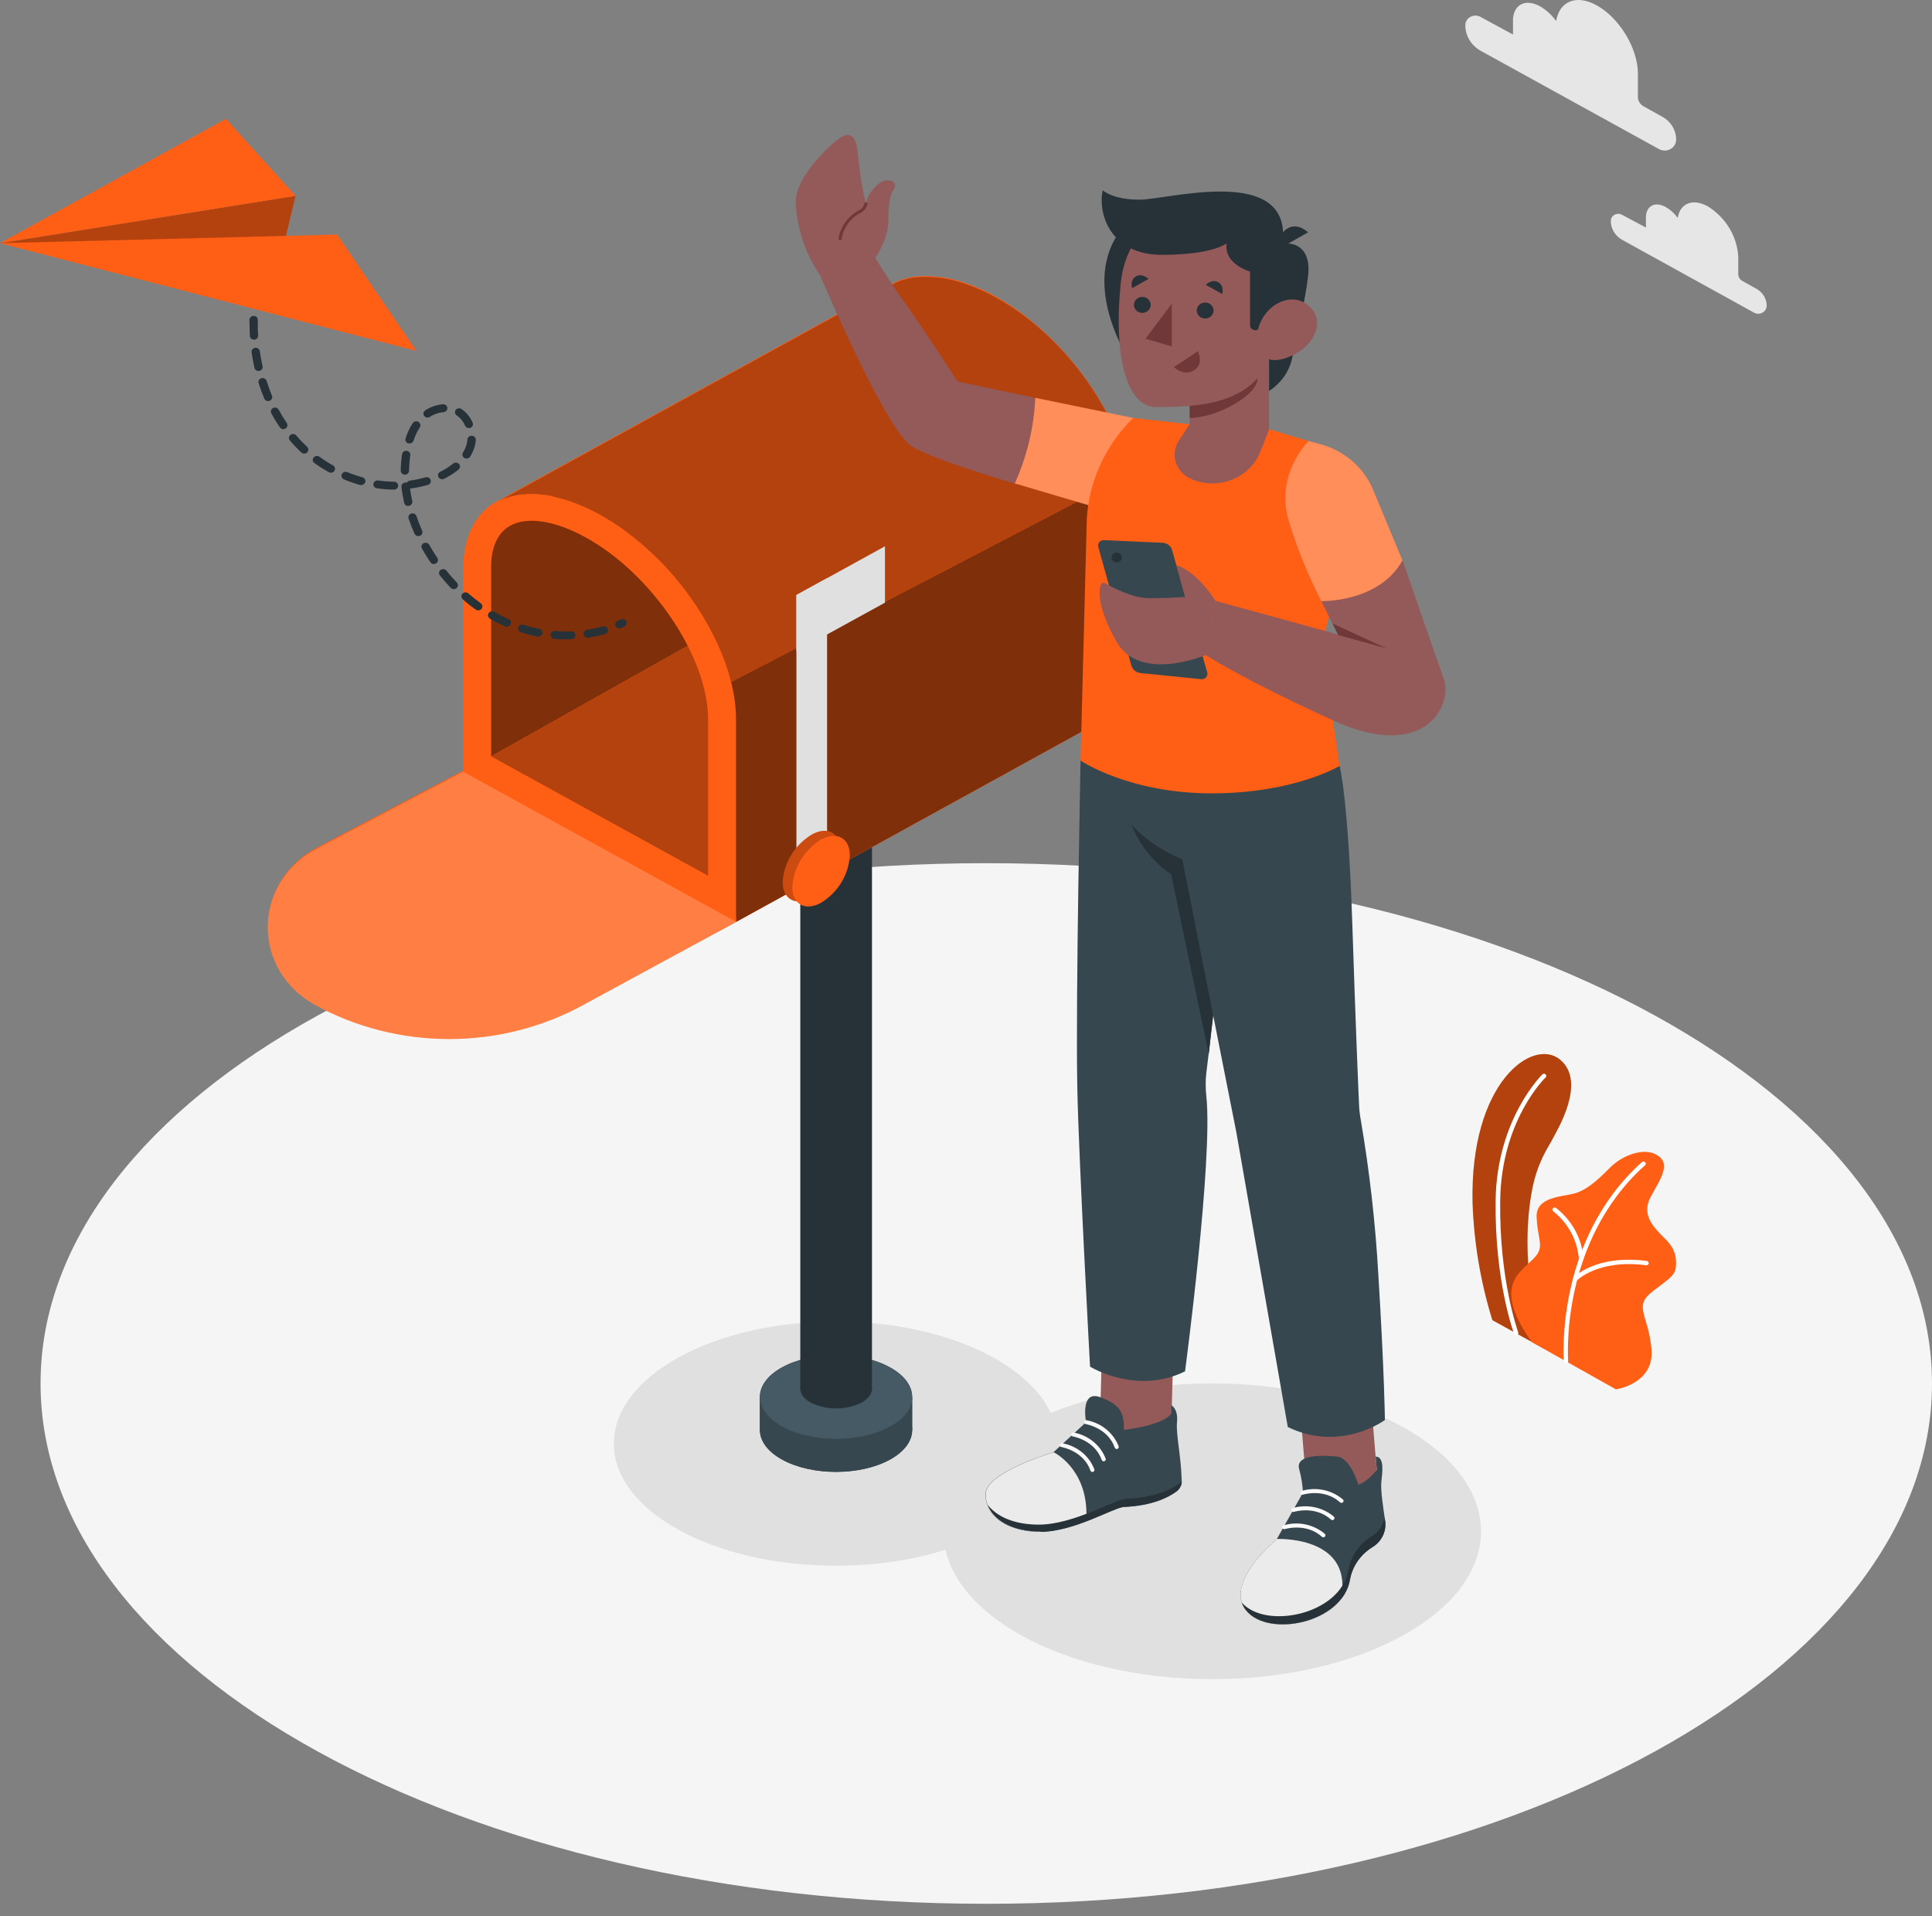 <svg width="120" height="119" viewBox="0 0 120 119" fill="none" xmlns="http://www.w3.org/2000/svg">
<rect x="0" y="0" width="120" height="119" fill="#808080" stroke="none"/>
<path d="M61.259 118.234C93.701 118.234 120 103.767 120 85.921C120 68.075 93.701 53.608 61.259 53.608C28.818 53.608 2.519 68.075 2.519 85.921C2.519 103.767 28.818 118.234 61.259 118.234Z" fill="#F5F5F5"/>
<path d="M51.916 97.239C59.531 97.239 65.705 93.843 65.705 89.654C65.705 85.465 59.531 82.069 51.916 82.069C44.301 82.069 38.128 85.465 38.128 89.654C38.128 93.843 44.301 97.239 51.916 97.239Z" fill="#E0E0E0"/>
<path d="M75.294 104.283C84.514 104.283 91.989 100.171 91.989 95.1C91.989 90.028 84.514 85.916 75.294 85.916C66.073 85.916 58.599 90.028 58.599 95.1C58.599 100.171 66.073 104.283 75.294 104.283Z" fill="#E0E0E0"/>
<path d="M56.65 86.752C56.65 86.085 56.191 85.418 55.267 84.913C53.421 83.897 50.428 83.897 48.582 84.913C47.658 85.42 47.196 86.087 47.196 86.752V88.809C47.196 89.476 47.658 90.143 48.582 90.65C50.428 91.664 53.421 91.664 55.267 90.65C56.191 90.14 56.65 89.476 56.65 88.809V86.752Z" fill="#263238"/>
<path d="M55.277 86.971C57.123 87.987 57.123 89.638 55.277 90.65C53.432 91.661 50.438 91.664 48.593 90.65C46.748 89.636 46.745 87.982 48.593 86.971C50.441 85.959 53.432 85.957 55.277 86.971Z" fill="#37474F"/>
<path d="M56.66 86.752H47.206V88.809H56.66V86.752Z" fill="#37474F"/>
<path d="M55.277 84.921C57.123 85.935 57.123 87.59 55.277 88.598C53.432 89.607 50.438 89.615 48.593 88.598C46.748 87.582 46.745 85.93 48.593 84.921C50.441 83.913 53.432 83.897 55.277 84.921Z" fill="#455A64"/>
<path d="M53.507 85.38C54.377 85.858 54.377 86.634 53.507 87.112C53.019 87.347 52.48 87.47 51.933 87.47C51.386 87.47 50.847 87.347 50.359 87.112C49.491 86.634 49.491 85.858 50.359 85.38C50.847 85.145 51.386 85.022 51.933 85.022C52.48 85.022 53.019 85.145 53.507 85.38Z" fill="#263238"/>
<path d="M54.16 47.411H49.708V86.247H54.16V47.411Z" fill="#263238"/>
<path d="M70.116 29.477V29.447C70.074 29.226 70.024 29.002 69.965 28.777C69.973 28.801 69.98 28.825 69.985 28.849C69.948 28.698 69.906 28.545 69.862 28.393C69.878 28.449 69.892 28.505 69.906 28.561C69.862 28.393 69.811 28.228 69.758 28.06C69.783 28.132 69.808 28.206 69.828 28.279C69.8 28.183 69.769 28.087 69.738 27.99L69.688 27.838V27.817V27.833C69.312 26.745 68.816 25.698 68.209 24.709C68.19 24.674 68.17 24.639 68.148 24.605C66.622 22.131 64.409 19.872 61.94 18.468L61.819 18.399C61.111 18.007 60.36 17.69 59.579 17.454C58.93 17.259 58.255 17.155 57.574 17.148H57.339H57.196C57.078 17.148 56.964 17.169 56.852 17.185H56.748L56.558 17.22C56.476 17.235 56.395 17.254 56.317 17.276L56.098 17.337C56.098 17.337 56.098 17.337 56.084 17.337L55.866 17.412C55.793 17.441 55.72 17.47 55.653 17.502L55.172 17.769L30.919 31.109H30.899C29.586 31.811 28.791 33.244 28.791 35.279V47.849L19.665 52.651C18.76 53.126 18.005 53.821 17.475 54.666C16.946 55.51 16.661 56.473 16.651 57.457C16.64 58.441 16.904 59.409 17.415 60.264C17.927 61.118 18.667 61.828 19.561 62.32C22.102 63.717 24.984 64.452 27.918 64.452C30.852 64.452 33.734 63.717 36.276 62.32L45.729 57.251L70.296 43.727V31.155C70.289 30.591 70.229 30.03 70.116 29.477Z" fill="#FF5E15"/>
<path d="M30.498 46.977V32.934L46.101 24.434L47.507 37.417L30.498 46.977Z" fill="#FF5E15"/>
<path opacity="0.5" d="M30.498 46.977V32.934L46.101 24.434L47.507 37.417L30.498 46.977Z" fill="black"/>
<path d="M30.498 46.976L47.507 37.417V52.697L43.99 54.399L30.498 46.976Z" fill="#FF5E15"/>
<path opacity="0.3" d="M30.498 46.976L47.507 37.417V52.697L43.99 54.399L30.498 46.976Z" fill="black"/>
<path d="M70.118 29.477L68.505 30.322L58.687 35.442L56.912 36.363L44.641 42.766C43.863 41.512 41.841 35.661 40.763 34.602C39.724 33.561 38.539 32.663 37.24 31.934C35.7 31.085 34.258 30.683 33.012 30.683C32.279 30.668 31.554 30.833 30.906 31.16L55.162 17.82L55.644 17.553C55.711 17.521 55.784 17.492 55.856 17.462L56.075 17.388C56.075 17.388 56.075 17.388 56.089 17.388L56.307 17.326C56.386 17.305 56.467 17.286 56.548 17.27L56.738 17.236H56.842C56.954 17.22 57.069 17.206 57.187 17.198H57.329H57.565C58.245 17.206 58.921 17.309 59.569 17.505C60.35 17.741 61.101 18.058 61.81 18.45L61.93 18.519C65.988 20.773 69.353 25.392 70.118 29.477Z" fill="#FF5E15"/>
<g opacity="0.3">
<path d="M70.118 29.477L68.505 30.322L58.687 35.442L56.912 36.363L44.641 42.766C43.863 41.512 41.841 35.661 40.763 34.602C39.724 33.561 38.539 32.663 37.24 31.934C35.7 31.085 34.258 30.683 33.012 30.683C32.279 30.668 31.554 30.833 30.906 31.16L55.162 17.82L55.644 17.553C55.711 17.521 55.783 17.492 55.856 17.462L56.075 17.388C56.075 17.388 56.075 17.388 56.089 17.388L56.307 17.326C56.386 17.305 56.467 17.286 56.548 17.27L56.738 17.236H56.842C56.954 17.22 57.069 17.206 57.187 17.198H57.329H57.565C58.245 17.206 58.921 17.309 59.569 17.505C60.35 17.741 61.101 18.058 61.81 18.45L61.93 18.519C65.988 20.773 69.353 25.392 70.118 29.477Z" fill="black"/>
</g>
<path d="M68.131 24.623C68.154 24.656 68.177 24.692 68.198 24.728C68.186 24.684 68.166 24.648 68.131 24.623Z" fill="#FF5E15"/>
<path d="M69.432 27.158C69.736 27.909 69.965 28.685 70.118 29.477L68.505 30.322L58.688 35.442L56.912 36.363L44.642 42.766L45.728 57.251L70.295 43.727V31.155C70.262 29.784 69.97 28.43 69.432 27.158Z" fill="#FF5E15"/>
<path d="M69.068 26.32C68.964 26.101 68.855 25.88 68.74 25.661C68.855 25.88 68.97 26.101 69.068 26.32Z" fill="#FF5E15"/>
<path d="M68.314 24.89C68.431 25.093 68.549 25.296 68.658 25.501C68.549 25.306 68.434 25.104 68.314 24.89Z" fill="#FF5E15"/>
<g opacity="0.5">
<path d="M68.129 24.624C68.152 24.657 68.175 24.693 68.196 24.729C68.184 24.685 68.164 24.649 68.129 24.624Z" fill="black"/>
<path d="M69.432 27.158C69.736 27.909 69.965 28.685 70.118 29.477L68.505 30.323L58.688 35.443L56.912 36.363L44.642 42.766L45.728 57.251L70.295 43.727V31.155C70.262 29.784 69.97 28.43 69.432 27.158Z" fill="black"/>
<path d="M69.068 26.321C68.964 26.102 68.855 25.88 68.74 25.662C68.855 25.88 68.97 26.102 69.068 26.321Z" fill="black"/>
<path d="M68.314 24.89C68.431 25.093 68.549 25.296 68.658 25.501C68.549 25.307 68.434 25.104 68.314 24.89Z" fill="black"/>
</g>
<path d="M33.012 32.342C33.989 32.342 35.154 32.697 36.372 33.372C40.497 35.64 43.983 40.819 43.983 44.682V54.399L30.492 46.976V35.357C30.492 32.865 31.858 32.342 33.012 32.342ZM33.012 30.693C30.475 30.693 28.77 32.366 28.77 35.357V47.926L45.717 57.264V44.682C45.717 40.221 41.922 34.519 37.243 31.945C35.703 31.099 34.255 30.693 33.012 30.693Z" fill="#FF5E15"/>
<path d="M28.77 47.926L19.644 52.728C18.74 53.203 17.984 53.898 17.455 54.743C16.925 55.587 16.641 56.55 16.63 57.534C16.62 58.518 16.884 59.486 17.395 60.341C17.906 61.195 18.647 61.905 19.54 62.397C22.082 63.794 24.964 64.529 27.898 64.529C30.831 64.529 33.714 63.794 36.255 62.397L45.728 57.251L28.77 47.926Z" fill="#FF5E15"/>
<path opacity="0.2" d="M28.77 47.926L19.644 52.728C18.74 53.203 17.984 53.898 17.455 54.743C16.925 55.587 16.641 56.55 16.63 57.534C16.62 58.518 16.884 59.486 17.395 60.341C17.906 61.195 18.647 61.905 19.54 62.397C22.082 63.794 24.964 64.529 27.898 64.529C30.831 64.529 33.714 63.794 36.255 62.397L45.728 57.251L28.77 47.926Z" fill="white"/>
<path d="M51.371 53.422L49.467 54.468V36.953L51.371 35.904V53.422Z" fill="#E0E0E0"/>
<path d="M54.967 37.428L49.467 40.45V36.953L54.967 33.927V37.428Z" fill="#E0E0E0"/>
<path d="M52.191 52.806C52.158 53.397 51.978 53.971 51.668 54.484C51.358 54.996 50.925 55.431 50.405 55.754C49.416 56.288 48.615 55.858 48.615 54.772C48.651 54.184 48.832 53.611 49.142 53.102C49.453 52.592 49.886 52.159 50.405 51.837C51.39 51.28 52.191 51.72 52.191 52.806Z" fill="#FF5E15"/>
<path opacity="0.2" d="M52.191 52.806C52.158 53.397 51.978 53.971 51.668 54.484C51.358 54.996 50.925 55.431 50.405 55.754C49.416 56.288 48.615 55.858 48.615 54.772C48.651 54.184 48.832 53.611 49.142 53.102C49.453 52.592 49.886 52.159 50.405 51.837C51.39 51.28 52.191 51.72 52.191 52.806Z" fill="black"/>
<path d="M52.785 53.134C52.749 53.723 52.569 54.295 52.259 54.805C51.949 55.315 51.517 55.748 50.998 56.069C50.013 56.603 49.212 56.171 49.212 55.085C49.246 54.494 49.426 53.92 49.736 53.407C50.046 52.895 50.479 52.46 50.998 52.136C51.987 51.608 52.785 52.048 52.785 53.134Z" fill="#FF5E15"/>
<path d="M92.693 81.987L95.852 83.731C95.852 83.731 94.256 78.878 95.141 73.998C95.474 72.157 96.179 71.242 96.426 70.749C96.672 70.255 98.582 67.214 96.902 65.81C95.222 64.407 91.287 67.198 91.464 74.716C91.55 77.179 91.963 79.622 92.693 81.987Z" fill="#FF5E15"/>
<path opacity="0.3" d="M92.693 81.987L95.852 83.731C95.852 83.731 94.256 78.878 95.141 73.998C95.474 72.157 96.179 71.242 96.426 70.749C96.672 70.255 98.582 67.214 96.902 65.81C95.222 64.407 91.287 67.198 91.464 74.716C91.55 77.179 91.963 79.622 92.693 81.987Z" fill="black"/>
<path d="M94.173 82.931C94.144 82.93 94.116 82.921 94.093 82.906C94.07 82.89 94.052 82.868 94.041 82.843C94.041 82.811 92.834 79.641 92.896 74.572C92.957 69.503 95.775 66.749 95.802 66.722C95.829 66.697 95.865 66.683 95.902 66.683C95.939 66.683 95.975 66.697 96.001 66.722C96.028 66.748 96.043 66.782 96.043 66.817C96.043 66.853 96.028 66.887 96.001 66.912C95.973 66.939 93.24 69.58 93.179 74.575C93.117 79.569 94.299 82.715 94.299 82.747C94.311 82.78 94.31 82.817 94.294 82.849C94.278 82.881 94.25 82.906 94.215 82.918C94.202 82.925 94.188 82.929 94.173 82.931Z" fill="white"/>
<path d="M95.143 83.35L100.366 86.285C100.366 86.285 102.757 85.949 102.578 83.804C102.399 81.659 101.424 81.152 102.634 80.21C103.844 79.268 104.157 79.207 104.098 78.281C104.04 77.355 103.39 76.947 103.082 76.589C102.774 76.232 101.92 75.455 102.522 74.34C103.124 73.225 103.939 72.15 102.729 71.64C102.004 71.336 100.789 71.717 99.985 72.531C99.181 73.345 98.512 73.935 97.745 74.132C96.977 74.329 95.39 74.335 95.443 75.589C95.496 76.843 95.838 77.275 95.519 77.83C94.922 78.862 92.354 79.428 95.143 83.35Z" fill="#FF5E15"/>
<path d="M97.272 84.676C97.236 84.676 97.202 84.663 97.176 84.64C97.15 84.616 97.134 84.584 97.132 84.55C97.132 84.476 96.555 77.058 101.965 72.187C101.978 72.171 101.994 72.159 102.012 72.15C102.03 72.142 102.05 72.137 102.07 72.136C102.091 72.135 102.111 72.138 102.13 72.145C102.149 72.153 102.166 72.164 102.18 72.178C102.194 72.192 102.205 72.208 102.211 72.227C102.218 72.245 102.221 72.264 102.219 72.284C102.217 72.303 102.211 72.322 102.201 72.338C102.191 72.355 102.178 72.37 102.161 72.381C96.841 77.163 97.401 84.457 97.401 84.529C97.404 84.565 97.392 84.6 97.368 84.628C97.344 84.655 97.309 84.672 97.272 84.676Z" fill="white"/>
<path d="M98.206 78.316C98.171 78.316 98.137 78.303 98.111 78.28C98.085 78.258 98.069 78.226 98.066 78.193C98.025 77.623 97.863 77.067 97.59 76.558C97.317 76.049 96.939 75.597 96.479 75.231C96.464 75.221 96.451 75.208 96.442 75.193C96.432 75.178 96.425 75.161 96.423 75.144C96.42 75.127 96.421 75.109 96.425 75.092C96.429 75.075 96.437 75.059 96.448 75.045C96.459 75.03 96.472 75.018 96.488 75.009C96.504 75 96.521 74.994 96.539 74.991C96.558 74.989 96.576 74.989 96.594 74.993C96.612 74.998 96.629 75.005 96.644 75.015C97.141 75.401 97.55 75.88 97.843 76.423C98.137 76.966 98.309 77.562 98.349 78.172C98.351 78.189 98.349 78.207 98.343 78.224C98.337 78.241 98.328 78.257 98.315 78.27C98.303 78.283 98.288 78.294 98.271 78.302C98.254 78.31 98.236 78.315 98.218 78.316H98.206Z" fill="white"/>
<path d="M97.811 79.585C97.776 79.586 97.742 79.573 97.716 79.55C97.703 79.538 97.693 79.523 97.686 79.507C97.678 79.491 97.675 79.473 97.675 79.456C97.675 79.438 97.678 79.421 97.686 79.404C97.693 79.388 97.703 79.374 97.716 79.361C97.772 79.3 99.133 77.899 102.281 78.31C102.318 78.315 102.351 78.334 102.374 78.362C102.397 78.391 102.408 78.426 102.404 78.462C102.398 78.497 102.378 78.529 102.349 78.55C102.319 78.572 102.281 78.581 102.244 78.577C99.242 78.184 97.94 79.526 97.926 79.54C97.912 79.555 97.894 79.567 97.874 79.575C97.854 79.583 97.833 79.586 97.811 79.585Z" fill="white"/>
<path d="M35.185 39.705C34.935 39.705 34.683 39.705 34.437 39.676C34.403 39.674 34.37 39.665 34.339 39.65C34.309 39.635 34.282 39.615 34.26 39.59C34.238 39.565 34.222 39.536 34.212 39.505C34.202 39.474 34.198 39.442 34.202 39.409C34.208 39.344 34.241 39.285 34.294 39.242C34.346 39.201 34.413 39.18 34.482 39.185C34.814 39.215 35.148 39.222 35.481 39.209C35.549 39.208 35.615 39.233 35.664 39.277C35.714 39.321 35.744 39.382 35.747 39.447C35.75 39.511 35.725 39.574 35.679 39.622C35.633 39.669 35.569 39.697 35.501 39.7C35.392 39.705 35.288 39.705 35.185 39.705ZM36.512 39.604C36.446 39.605 36.383 39.582 36.334 39.541C36.286 39.499 36.256 39.441 36.251 39.379C36.245 39.316 36.265 39.255 36.306 39.206C36.346 39.157 36.405 39.125 36.47 39.116C36.798 39.065 37.123 38.992 37.441 38.9C37.506 38.884 37.574 38.893 37.632 38.924C37.689 38.955 37.732 39.007 37.751 39.067C37.77 39.127 37.764 39.193 37.734 39.249C37.704 39.305 37.653 39.348 37.59 39.369C37.251 39.469 36.904 39.546 36.554 39.601L36.512 39.604ZM33.432 39.535H33.381C33.035 39.464 32.693 39.375 32.356 39.268C32.292 39.247 32.238 39.202 32.207 39.144C32.176 39.086 32.171 39.018 32.191 38.956C32.213 38.894 32.26 38.843 32.322 38.814C32.383 38.785 32.454 38.781 32.519 38.801C32.836 38.901 33.158 38.983 33.485 39.046C33.518 39.053 33.55 39.065 33.578 39.084C33.606 39.102 33.63 39.125 33.648 39.152C33.667 39.179 33.68 39.209 33.686 39.241C33.692 39.273 33.691 39.306 33.684 39.337C33.672 39.392 33.642 39.441 33.597 39.477C33.552 39.513 33.496 39.533 33.437 39.535H33.432ZM38.472 39.025C38.413 39.025 38.357 39.007 38.311 38.972C38.265 38.937 38.233 38.889 38.22 38.834C38.207 38.78 38.214 38.723 38.239 38.673C38.265 38.623 38.307 38.582 38.36 38.558L38.539 38.475C38.57 38.459 38.603 38.449 38.638 38.445C38.672 38.442 38.707 38.445 38.741 38.454C38.774 38.464 38.805 38.48 38.832 38.501C38.858 38.523 38.88 38.549 38.896 38.578C38.912 38.608 38.921 38.64 38.923 38.673C38.925 38.706 38.92 38.74 38.909 38.771C38.897 38.802 38.879 38.831 38.855 38.855C38.832 38.88 38.803 38.899 38.772 38.913L38.581 39.004C38.549 39.02 38.514 39.029 38.478 39.03L38.472 39.025ZM31.471 38.921C31.434 38.921 31.396 38.913 31.362 38.897C31.043 38.755 30.731 38.597 30.43 38.422C30.401 38.405 30.376 38.382 30.356 38.355C30.337 38.328 30.323 38.298 30.315 38.266C30.308 38.235 30.307 38.202 30.313 38.17C30.319 38.138 30.332 38.107 30.35 38.079C30.368 38.052 30.392 38.028 30.42 38.009C30.448 37.991 30.48 37.977 30.513 37.97C30.547 37.963 30.581 37.962 30.615 37.968C30.649 37.974 30.681 37.986 30.71 38.003C30.996 38.168 31.291 38.317 31.595 38.452C31.646 38.476 31.688 38.517 31.713 38.567C31.738 38.617 31.744 38.673 31.732 38.727C31.719 38.781 31.688 38.829 31.643 38.864C31.599 38.899 31.543 38.919 31.485 38.921H31.471ZM29.707 37.907C29.652 37.906 29.599 37.889 29.553 37.859C29.273 37.662 28.993 37.446 28.741 37.216C28.716 37.194 28.696 37.168 28.682 37.139C28.667 37.11 28.659 37.078 28.657 37.046C28.656 37.014 28.661 36.982 28.672 36.951C28.684 36.921 28.702 36.893 28.724 36.869C28.747 36.846 28.775 36.826 28.805 36.812C28.836 36.799 28.869 36.791 28.903 36.789C28.937 36.788 28.971 36.793 29.002 36.804C29.034 36.815 29.063 36.832 29.088 36.853C29.34 37.072 29.601 37.278 29.864 37.467C29.907 37.498 29.938 37.541 29.954 37.59C29.97 37.639 29.969 37.692 29.951 37.741C29.934 37.789 29.901 37.831 29.857 37.861C29.814 37.891 29.761 37.907 29.707 37.907ZM28.187 36.587C28.151 36.587 28.115 36.58 28.083 36.566C28.05 36.552 28.02 36.532 27.996 36.506C27.764 36.264 27.534 36.005 27.322 35.738C27.301 35.712 27.286 35.683 27.277 35.652C27.268 35.621 27.266 35.589 27.27 35.557C27.279 35.492 27.315 35.434 27.369 35.394C27.423 35.354 27.492 35.337 27.56 35.345C27.627 35.354 27.689 35.388 27.73 35.439C27.935 35.706 28.153 35.941 28.377 36.176C28.4 36.199 28.418 36.227 28.429 36.258C28.441 36.288 28.446 36.32 28.444 36.352C28.443 36.385 28.434 36.416 28.42 36.445C28.406 36.474 28.385 36.501 28.36 36.523C28.316 36.56 28.26 36.583 28.201 36.587H28.187ZM26.946 35.028C26.903 35.029 26.86 35.018 26.823 34.998C26.785 34.978 26.753 34.949 26.731 34.914C26.619 34.748 26.509 34.577 26.406 34.407C26.336 34.289 26.266 34.169 26.199 34.049C26.173 33.992 26.171 33.929 26.192 33.87C26.213 33.812 26.257 33.764 26.314 33.735C26.372 33.706 26.438 33.699 26.501 33.714C26.563 33.73 26.617 33.768 26.652 33.82C26.717 33.934 26.784 34.049 26.851 34.161C26.952 34.327 27.055 34.489 27.165 34.65C27.189 34.687 27.203 34.73 27.204 34.774C27.205 34.818 27.194 34.861 27.172 34.9C27.149 34.938 27.117 34.971 27.077 34.993C27.038 35.016 26.992 35.028 26.946 35.028ZM25.983 33.294C25.932 33.294 25.883 33.28 25.84 33.254C25.798 33.227 25.765 33.189 25.745 33.145C25.608 32.835 25.485 32.518 25.378 32.203C25.368 32.172 25.364 32.14 25.366 32.108C25.369 32.076 25.378 32.044 25.393 32.016C25.409 31.987 25.43 31.961 25.456 31.94C25.481 31.919 25.511 31.903 25.543 31.893C25.609 31.874 25.679 31.88 25.74 31.91C25.801 31.94 25.847 31.991 25.868 32.053C25.969 32.355 26.087 32.657 26.218 32.953C26.236 32.99 26.243 33.031 26.239 33.071C26.236 33.111 26.222 33.151 26.198 33.184C26.175 33.218 26.143 33.246 26.105 33.266C26.068 33.285 26.026 33.294 25.983 33.294ZM25.356 31.427C25.297 31.426 25.24 31.406 25.194 31.371C25.148 31.336 25.116 31.287 25.104 31.232C25.029 30.903 24.973 30.571 24.936 30.236C24.929 30.172 24.95 30.108 24.993 30.058C25.036 30.008 25.098 29.977 25.165 29.97C25.201 29.962 25.239 29.962 25.274 29.97C25.293 29.936 25.32 29.908 25.353 29.887C25.385 29.865 25.423 29.852 25.462 29.847C25.788 29.804 26.11 29.736 26.425 29.644C26.491 29.625 26.562 29.631 26.622 29.661C26.683 29.691 26.728 29.743 26.749 29.806C26.769 29.868 26.763 29.935 26.731 29.993C26.699 30.051 26.645 30.094 26.579 30.114C26.237 30.213 25.887 30.287 25.532 30.335C25.511 30.338 25.489 30.338 25.468 30.335C25.501 30.602 25.549 30.869 25.608 31.12C25.615 31.151 25.616 31.184 25.61 31.216C25.604 31.247 25.591 31.278 25.573 31.305C25.554 31.332 25.53 31.355 25.502 31.373C25.474 31.392 25.442 31.404 25.409 31.41C25.392 31.419 25.374 31.426 25.356 31.429V31.427ZM24.468 30.407C24.113 30.402 23.758 30.374 23.407 30.325C23.34 30.314 23.279 30.28 23.239 30.227C23.199 30.175 23.182 30.11 23.192 30.046C23.202 29.982 23.238 29.924 23.293 29.886C23.347 29.847 23.415 29.83 23.482 29.839C23.811 29.887 24.142 29.913 24.474 29.916C24.542 29.916 24.608 29.942 24.656 29.988C24.704 30.034 24.731 30.097 24.731 30.162C24.731 30.227 24.704 30.289 24.656 30.335C24.608 30.381 24.542 30.407 24.474 30.407H24.468ZM22.435 30.119C22.412 30.123 22.388 30.123 22.365 30.119C22.024 30.024 21.69 29.908 21.365 29.772C21.303 29.747 21.253 29.698 21.228 29.637C21.203 29.577 21.204 29.509 21.231 29.449C21.258 29.39 21.309 29.343 21.373 29.319C21.436 29.294 21.507 29.296 21.57 29.321C21.876 29.447 22.19 29.553 22.511 29.639C22.576 29.657 22.631 29.7 22.664 29.757C22.697 29.814 22.705 29.88 22.687 29.943C22.671 29.995 22.637 30.04 22.592 30.072C22.547 30.104 22.492 30.122 22.435 30.122V30.119ZM27.456 29.764C27.399 29.763 27.344 29.744 27.299 29.71C27.255 29.677 27.224 29.63 27.21 29.577C27.197 29.524 27.202 29.468 27.225 29.419C27.248 29.369 27.288 29.328 27.338 29.303C27.627 29.162 27.897 28.99 28.145 28.79C28.197 28.748 28.264 28.727 28.332 28.732C28.4 28.736 28.463 28.766 28.509 28.814C28.531 28.839 28.548 28.867 28.558 28.898C28.569 28.929 28.573 28.961 28.57 28.993C28.568 29.026 28.559 29.057 28.543 29.086C28.528 29.115 28.507 29.14 28.481 29.161C28.205 29.387 27.901 29.581 27.576 29.738C27.539 29.756 27.498 29.767 27.456 29.767V29.764ZM25.146 29.476C25.077 29.475 25.012 29.448 24.964 29.401C24.916 29.354 24.89 29.291 24.891 29.225C24.896 28.888 24.924 28.551 24.972 28.217C24.976 28.184 24.986 28.152 25.003 28.123C25.02 28.094 25.042 28.069 25.07 28.048C25.097 28.028 25.128 28.013 25.162 28.005C25.195 27.996 25.23 27.994 25.265 27.999C25.299 28.003 25.332 28.015 25.362 28.032C25.392 28.049 25.417 28.072 25.438 28.098C25.458 28.125 25.472 28.156 25.48 28.188C25.487 28.22 25.488 28.254 25.482 28.286C25.436 28.6 25.411 28.916 25.406 29.233C25.405 29.299 25.378 29.361 25.329 29.407C25.28 29.453 25.214 29.479 25.146 29.479V29.476ZM20.542 29.351C20.497 29.35 20.453 29.339 20.413 29.319C20.107 29.149 19.811 28.962 19.528 28.758C19.501 28.739 19.478 28.715 19.461 28.688C19.443 28.66 19.432 28.63 19.427 28.598C19.423 28.566 19.425 28.534 19.433 28.503C19.442 28.471 19.457 28.442 19.478 28.417C19.498 28.391 19.524 28.369 19.553 28.352C19.582 28.336 19.614 28.325 19.648 28.32C19.681 28.315 19.715 28.317 19.748 28.325C19.781 28.333 19.812 28.347 19.839 28.366C20.107 28.561 20.388 28.739 20.679 28.9C20.729 28.927 20.768 28.968 20.79 29.018C20.812 29.069 20.816 29.124 20.801 29.177C20.786 29.229 20.754 29.276 20.708 29.308C20.663 29.341 20.608 29.359 20.55 29.359L20.542 29.351ZM28.976 28.476C28.931 28.476 28.887 28.465 28.848 28.444C28.818 28.427 28.793 28.406 28.772 28.38C28.752 28.354 28.737 28.325 28.728 28.294C28.72 28.262 28.718 28.23 28.722 28.198C28.727 28.166 28.738 28.135 28.755 28.107C28.829 27.986 28.891 27.858 28.94 27.726C28.993 27.585 29.025 27.438 29.035 27.288C29.037 27.256 29.046 27.224 29.062 27.195C29.077 27.165 29.098 27.139 29.125 27.118C29.151 27.097 29.181 27.081 29.214 27.071C29.247 27.062 29.281 27.058 29.315 27.061C29.349 27.064 29.383 27.073 29.413 27.087C29.444 27.102 29.471 27.123 29.493 27.147C29.515 27.172 29.532 27.201 29.542 27.232C29.553 27.263 29.556 27.296 29.553 27.328C29.538 27.521 29.497 27.711 29.43 27.894C29.37 28.055 29.295 28.21 29.206 28.358C29.182 28.396 29.149 28.427 29.108 28.448C29.068 28.469 29.022 28.479 28.976 28.478V28.476ZM18.896 28.172C18.829 28.171 18.765 28.146 18.716 28.102L18.546 27.937C18.358 27.753 18.176 27.558 18.002 27.355C17.959 27.304 17.939 27.24 17.946 27.175C17.953 27.11 17.987 27.051 18.04 27.009C18.093 26.968 18.161 26.949 18.229 26.956C18.297 26.963 18.36 26.995 18.403 27.046C18.565 27.238 18.739 27.422 18.915 27.595L19.075 27.75C19.099 27.773 19.118 27.799 19.131 27.829C19.145 27.859 19.151 27.891 19.151 27.923C19.151 27.956 19.145 27.988 19.131 28.017C19.118 28.047 19.099 28.074 19.075 28.097C19.029 28.142 18.967 28.17 18.901 28.174L18.896 28.172ZM25.437 27.537C25.412 27.54 25.386 27.54 25.361 27.537C25.329 27.527 25.299 27.512 25.273 27.491C25.247 27.471 25.225 27.445 25.209 27.417C25.193 27.388 25.183 27.357 25.18 27.325C25.177 27.293 25.181 27.261 25.191 27.23C25.294 26.895 25.444 26.575 25.636 26.277C25.673 26.222 25.732 26.183 25.799 26.169C25.866 26.155 25.936 26.167 25.994 26.202C26.052 26.238 26.093 26.294 26.108 26.358C26.122 26.422 26.11 26.489 26.073 26.544C25.904 26.805 25.774 27.085 25.683 27.379C25.665 27.426 25.633 27.467 25.59 27.495C25.547 27.524 25.495 27.539 25.442 27.539L25.437 27.537ZM17.596 26.651C17.553 26.651 17.511 26.641 17.473 26.621C17.436 26.601 17.404 26.573 17.381 26.539C17.189 26.257 17.012 25.967 16.851 25.669C16.82 25.611 16.814 25.543 16.835 25.481C16.857 25.419 16.902 25.368 16.963 25.338C17.024 25.308 17.095 25.303 17.16 25.323C17.225 25.343 17.279 25.387 17.311 25.445C17.463 25.728 17.63 26.005 17.812 26.272C17.837 26.309 17.851 26.352 17.853 26.396C17.855 26.44 17.844 26.483 17.822 26.522C17.8 26.561 17.767 26.593 17.728 26.616C17.688 26.639 17.643 26.651 17.596 26.651ZM29.125 26.589C29.074 26.589 29.024 26.575 28.982 26.548C28.939 26.521 28.906 26.482 28.887 26.437C28.78 26.175 28.594 25.95 28.352 25.789C28.303 25.75 28.271 25.696 28.262 25.637C28.253 25.577 28.267 25.516 28.301 25.466C28.336 25.416 28.389 25.379 28.45 25.363C28.511 25.348 28.576 25.354 28.632 25.381C28.958 25.596 29.209 25.899 29.355 26.25C29.368 26.28 29.375 26.312 29.375 26.344C29.375 26.376 29.369 26.408 29.356 26.438C29.343 26.468 29.325 26.495 29.301 26.517C29.277 26.54 29.248 26.558 29.217 26.571C29.19 26.582 29.16 26.59 29.13 26.592L29.125 26.589ZM26.557 25.933C26.515 25.933 26.474 25.923 26.437 25.904C26.4 25.886 26.368 25.859 26.344 25.826C26.325 25.8 26.312 25.77 26.305 25.738C26.298 25.706 26.297 25.674 26.303 25.642C26.31 25.61 26.323 25.58 26.341 25.553C26.36 25.526 26.383 25.503 26.411 25.485C26.732 25.273 27.104 25.144 27.492 25.108C27.527 25.104 27.562 25.106 27.596 25.114C27.63 25.123 27.662 25.138 27.689 25.159C27.717 25.18 27.74 25.206 27.756 25.235C27.773 25.264 27.783 25.297 27.786 25.33C27.789 25.363 27.785 25.397 27.774 25.429C27.763 25.46 27.745 25.49 27.722 25.515C27.699 25.54 27.67 25.56 27.638 25.574C27.607 25.588 27.572 25.596 27.537 25.597C27.235 25.625 26.945 25.727 26.697 25.893C26.657 25.918 26.61 25.933 26.563 25.936L26.557 25.933ZM16.653 24.908C16.601 24.908 16.551 24.893 16.509 24.866C16.466 24.838 16.433 24.799 16.415 24.754C16.286 24.447 16.168 24.129 16.067 23.806C16.056 23.775 16.051 23.742 16.053 23.709C16.056 23.676 16.065 23.643 16.081 23.614C16.096 23.584 16.118 23.558 16.145 23.537C16.172 23.515 16.203 23.5 16.236 23.49C16.269 23.48 16.305 23.477 16.339 23.481C16.374 23.485 16.407 23.495 16.437 23.512C16.468 23.528 16.494 23.55 16.515 23.576C16.536 23.603 16.552 23.633 16.56 23.665C16.658 23.972 16.77 24.279 16.893 24.572C16.917 24.633 16.916 24.7 16.888 24.759C16.861 24.819 16.811 24.865 16.748 24.89C16.72 24.903 16.689 24.91 16.658 24.911L16.653 24.908ZM16.056 23.041C15.997 23.041 15.94 23.021 15.894 22.986C15.848 22.951 15.816 22.901 15.804 22.846C15.731 22.523 15.672 22.192 15.625 21.859C15.621 21.797 15.642 21.735 15.683 21.687C15.725 21.639 15.784 21.608 15.848 21.6C15.913 21.592 15.979 21.607 16.032 21.644C16.085 21.68 16.122 21.734 16.134 21.795C16.179 22.115 16.238 22.433 16.308 22.745C16.322 22.808 16.309 22.875 16.272 22.929C16.235 22.984 16.176 23.022 16.109 23.035L16.056 23.041ZM15.776 21.096C15.71 21.095 15.647 21.071 15.599 21.028C15.552 20.985 15.523 20.926 15.518 20.864C15.518 20.597 15.496 20.33 15.496 20.063V19.858C15.499 19.793 15.528 19.732 15.577 19.687C15.626 19.643 15.691 19.618 15.759 19.618C15.793 19.618 15.827 19.624 15.858 19.637C15.889 19.649 15.917 19.668 15.941 19.691C15.964 19.714 15.982 19.741 15.995 19.771C16.007 19.802 16.012 19.834 16.011 19.866V20.063C16.011 20.33 16.011 20.576 16.034 20.829C16.036 20.862 16.032 20.894 16.022 20.925C16.011 20.956 15.994 20.985 15.972 21.01C15.949 21.035 15.922 21.055 15.891 21.07C15.861 21.085 15.827 21.093 15.793 21.096H15.776Z" fill="#263238"/>
<path d="M18.358 12.163L16.818 18.54L0 15.101L18.358 12.163Z" fill="#FF5E15"/>
<path opacity="0.3" d="M18.358 12.163L16.818 18.54L0 15.101L18.358 12.163Z" fill="black"/>
<path d="M0 15.101L20.94 14.567L25.86 21.792L0 15.101Z" fill="#FF5E15"/>
<path d="M0 15.101L18.358 12.163L14.032 7.382L0 15.101Z" fill="#FF5E15"/>
<path d="M72.938 81.546L68.507 81.439L68.278 89.987L72.71 90.094L72.938 81.546Z" fill="#945959"/>
<path d="M67.117 47.221C67.117 47.221 66.806 61.768 66.913 67.531C66.994 71.872 67.705 84.873 67.705 84.873C67.705 84.873 70.578 86.661 73.605 85.167C73.605 85.167 75.353 72.034 74.927 68.078C74.873 67.598 74.873 67.114 74.927 66.634L77.599 44.612L67.117 47.221Z" fill="#37474F"/>
<path d="M69.811 88.803C69.811 88.803 72.266 88.536 72.762 87.773V87.277C72.762 87.277 73.188 87.493 73.106 88.315C73.034 89.078 73.353 90.377 73.4 91.962C73.403 92.091 73.375 92.22 73.316 92.336C73.258 92.453 73.172 92.555 73.064 92.635C72.588 92.984 71.583 93.52 69.811 93.592C69.189 93.619 66.702 95.137 64.633 95.137C62.563 95.137 61.211 94.161 61.211 92.795C61.211 91.429 65.431 90.193 65.431 90.193L67.458 88.326C67.458 88.326 67.063 86.29 68.354 86.778C69.645 87.266 69.811 87.773 69.811 88.803Z" fill="#37474F"/>
<path d="M69.362 89.99C69.335 89.99 69.308 89.982 69.286 89.967C69.264 89.951 69.248 89.93 69.239 89.905C68.808 88.675 67.461 88.448 67.447 88.445C67.43 88.443 67.414 88.437 67.4 88.429C67.385 88.42 67.373 88.409 67.363 88.396C67.353 88.383 67.346 88.368 67.342 88.352C67.338 88.336 67.338 88.32 67.341 88.304C67.347 88.272 67.366 88.244 67.393 88.225C67.421 88.206 67.455 88.198 67.489 88.203C67.94 88.287 68.361 88.48 68.71 88.765C69.06 89.05 69.326 89.416 69.483 89.828C69.493 89.858 69.491 89.892 69.476 89.921C69.46 89.95 69.434 89.972 69.402 89.982L69.362 89.99Z" fill="#FAFAFA"/>
<path d="M68.552 90.753C68.525 90.753 68.499 90.744 68.477 90.729C68.455 90.714 68.438 90.692 68.429 90.668C68.001 89.443 66.651 89.211 66.637 89.209C66.621 89.206 66.605 89.2 66.59 89.192C66.576 89.183 66.564 89.172 66.554 89.159C66.544 89.146 66.537 89.131 66.534 89.115C66.531 89.099 66.53 89.083 66.534 89.067C66.536 89.051 66.542 89.036 66.551 89.022C66.56 89.008 66.572 88.996 66.586 88.987C66.599 88.978 66.615 88.971 66.632 88.967C66.648 88.964 66.665 88.963 66.682 88.966C67.133 89.05 67.554 89.243 67.903 89.528C68.253 89.813 68.519 90.179 68.676 90.591C68.681 90.606 68.683 90.622 68.681 90.638C68.68 90.655 68.675 90.67 68.668 90.685C68.66 90.699 68.649 90.712 68.636 90.722C68.623 90.733 68.608 90.74 68.592 90.745C68.579 90.751 68.566 90.754 68.552 90.753Z" fill="#FAFAFA"/>
<path d="M67.85 91.415C67.823 91.415 67.797 91.407 67.776 91.392C67.754 91.377 67.738 91.356 67.73 91.332C67.301 90.105 65.952 89.873 65.938 89.87C65.919 89.87 65.901 89.865 65.885 89.857C65.868 89.85 65.854 89.839 65.843 89.825C65.831 89.812 65.823 89.796 65.818 89.779C65.813 89.762 65.812 89.745 65.815 89.727C65.818 89.71 65.825 89.694 65.835 89.679C65.845 89.665 65.859 89.652 65.874 89.643C65.89 89.634 65.907 89.628 65.925 89.626C65.944 89.624 65.962 89.625 65.98 89.63C66.431 89.713 66.852 89.906 67.202 90.191C67.551 90.476 67.817 90.843 67.973 91.255C67.984 91.286 67.981 91.319 67.966 91.348C67.951 91.377 67.924 91.399 67.892 91.41L67.85 91.415Z" fill="#FAFAFA"/>
<path d="M61.223 92.794C61.223 94.144 62.547 95.113 64.583 95.134L67.481 94.027C67.481 91.164 65.448 90.193 65.448 90.193C65.448 90.193 61.223 91.431 61.223 92.794Z" fill="#EBEBEB"/>
<path d="M73.338 92.079C72.842 92.445 71.789 93.008 69.936 93.085C69.283 93.112 66.684 94.686 64.52 94.686C63.036 94.686 61.904 94.206 61.339 93.44C61.706 94.451 62.927 95.124 64.643 95.124C66.713 95.124 69.199 93.606 69.821 93.579C71.593 93.507 72.599 92.971 73.075 92.621C73.173 92.548 73.254 92.455 73.311 92.349C73.368 92.243 73.4 92.126 73.405 92.007C73.385 92.033 73.362 92.057 73.338 92.079Z" fill="#263238"/>
<path d="M69.685 49.257C69.685 49.257 70.091 52.55 72.74 54.289L75.078 65.46L76.579 51.493L69.685 49.257Z" fill="#263238"/>
<path d="M84.903 83.89L80.483 84.219L81.183 92.744L85.602 92.415L84.903 83.89Z" fill="#945959"/>
<path d="M83.204 47.568C83.204 47.568 83.739 49.497 83.997 57.456C84.204 63.763 84.358 67.392 84.414 68.625C84.428 68.931 84.462 69.237 84.518 69.54C85.062 72.721 85.427 75.927 85.61 79.145C85.988 85.281 86.019 88.187 86.019 88.187C86.019 88.187 83.285 90.222 79.987 88.624L76.795 70.338L73.434 53.366C73.434 53.366 68.828 51.693 68.422 47.23L83.204 47.568Z" fill="#37474F"/>
<path d="M85.445 90.46L85.515 91.292C85.515 91.292 84.988 91.997 84.367 92.202C84.367 92.202 83.891 90.545 83.048 90.46C82.205 90.374 80.455 90.3 80.69 91.223C80.821 91.704 80.903 92.197 80.934 92.693L79.309 95.577C79.309 95.577 76.014 98.283 77.391 100.006C78.769 101.73 83.392 100.807 83.849 98.101C83.922 97.694 84.082 97.305 84.32 96.959C84.558 96.614 84.869 96.318 85.232 96.092C85.53 95.913 85.765 95.653 85.905 95.345C86.045 95.037 86.085 94.696 86.019 94.366C85.935 93.747 85.739 92.557 85.798 92.021C85.856 91.484 86.013 90.468 85.445 90.46Z" fill="#37474F"/>
<path d="M77.391 100.006C78.537 101.439 81.914 101.047 83.291 99.323C83.352 99.043 83.382 98.758 83.381 98.472C83.381 95.391 79.309 95.577 79.309 95.577C79.309 95.577 76.014 98.283 77.391 100.006Z" fill="#EBEBEB"/>
<path d="M86.018 94.366C86.018 94.321 86.004 94.267 85.995 94.214C85.964 94.461 85.874 94.697 85.733 94.906C85.592 95.115 85.403 95.29 85.18 95.42C84.805 95.654 84.484 95.96 84.239 96.317C83.993 96.675 83.827 97.077 83.752 97.499C83.287 100.268 78.611 101.234 77.127 99.523C77.184 99.698 77.273 99.862 77.39 100.006C78.768 101.733 83.391 100.807 83.847 98.102C83.921 97.694 84.081 97.305 84.319 96.959C84.557 96.614 84.868 96.319 85.231 96.092C85.529 95.913 85.763 95.653 85.904 95.345C86.044 95.037 86.084 94.696 86.018 94.366Z" fill="#263238"/>
<path d="M83.326 93.336C83.293 93.336 83.261 93.325 83.237 93.304C82.251 92.415 80.946 92.818 80.932 92.824C80.916 92.83 80.898 92.834 80.88 92.834C80.862 92.833 80.845 92.83 80.829 92.823C80.813 92.816 80.798 92.806 80.786 92.793C80.774 92.78 80.765 92.766 80.76 92.749C80.754 92.734 80.752 92.716 80.754 92.7C80.755 92.683 80.76 92.666 80.769 92.651C80.778 92.637 80.789 92.624 80.803 92.613C80.817 92.603 80.834 92.596 80.851 92.592C81.29 92.461 81.757 92.442 82.206 92.535C82.655 92.629 83.071 92.832 83.413 93.125C83.425 93.136 83.435 93.15 83.442 93.165C83.448 93.18 83.452 93.196 83.452 93.212C83.452 93.228 83.448 93.244 83.442 93.259C83.435 93.274 83.425 93.287 83.413 93.299C83.39 93.321 83.359 93.334 83.326 93.336Z" fill="#FAFAFA"/>
<path d="M82.762 94.406C82.73 94.406 82.699 94.394 82.675 94.374C81.689 93.486 80.385 93.888 80.371 93.894C80.338 93.904 80.302 93.901 80.272 93.887C80.241 93.872 80.218 93.846 80.207 93.815C80.196 93.784 80.199 93.75 80.214 93.721C80.23 93.691 80.257 93.669 80.289 93.659C80.728 93.53 81.195 93.511 81.644 93.605C82.093 93.698 82.509 93.901 82.852 94.192C82.875 94.216 82.888 94.247 82.888 94.279C82.888 94.311 82.875 94.343 82.852 94.366C82.828 94.39 82.796 94.404 82.762 94.406Z" fill="#FAFAFA"/>
<path d="M82.199 95.475C82.167 95.475 82.136 95.464 82.113 95.444C81.127 94.555 79.822 94.958 79.808 94.963C79.775 94.974 79.74 94.971 79.709 94.956C79.678 94.942 79.655 94.916 79.644 94.885C79.633 94.853 79.636 94.82 79.652 94.79C79.667 94.761 79.694 94.739 79.727 94.728C80.166 94.599 80.633 94.58 81.082 94.673C81.531 94.767 81.947 94.97 82.289 95.262C82.312 95.285 82.326 95.317 82.326 95.349C82.326 95.381 82.312 95.412 82.289 95.436C82.265 95.459 82.234 95.473 82.199 95.475Z" fill="#FAFAFA"/>
<path d="M53.867 13.044C53.6 11.967 53.413 10.874 53.307 9.773C53.24 8.484 52.848 8.033 52.022 8.679C51.195 9.324 49.314 11.197 49.426 12.657C49.517 14.274 50.057 15.839 50.991 17.192L53.399 17.886L54.362 16.003L53.867 13.044Z" fill="#945959"/>
<path d="M64.304 24.709L59.479 23.692C59.479 23.692 57.424 20.52 56.234 18.847C55.044 17.174 54.369 16.016 54.369 16.016L52.129 15.368L50.986 17.206C50.986 17.206 54.741 26.099 56.483 27.611C57.36 28.364 63.022 30.034 63.022 30.034C63.022 30.034 65.399 27.643 64.304 24.709Z" fill="#945959"/>
<path d="M70.387 25.957L64.305 24.709C64.222 26.539 63.791 28.34 63.033 30.023L69.143 31.827L70.387 25.957Z" fill="#FF5E15"/>
<path opacity="0.3" d="M70.387 25.957L64.305 24.709C64.222 26.539 63.791 28.34 63.033 30.023L69.143 31.827L70.387 25.957Z" fill="white"/>
<path d="M78.823 26.654L81.651 27.502L83.203 35.474L82.284 39.34C82.158 39.865 82.135 40.408 82.214 40.941L83.203 47.568C83.203 47.568 80.402 49.271 75.253 49.271C70.103 49.271 67.115 47.235 67.115 47.235L67.504 32.192C67.65 29.852 68.672 27.639 70.386 25.957L73.895 26.344L78.823 26.654Z" fill="#FF5E15"/>
<path d="M69.907 13.999C69.907 13.999 67.205 16.259 69.555 21.296L72.302 14.485L69.907 13.999Z" fill="#263238"/>
<path d="M78.823 26.653L75.418 27.697L73.894 26.344V20.263H78.823V26.653Z" fill="#945959"/>
<path d="M73.894 25.957C75.558 25.957 78.095 24.546 78.095 23.556L78.655 20.255H73.894V25.957Z" fill="#703838"/>
<path d="M75.207 12.617C73.549 12.617 70.023 13.497 69.606 17.63C69.189 21.763 69.836 25.282 71.832 25.282C75.752 25.282 79.522 24.807 79.552 18.692C79.586 13.284 76.825 12.617 75.207 12.617Z" fill="#945959"/>
<path d="M78.824 22.302L78.185 20.434C78.137 20.473 78.079 20.497 78.017 20.505C77.955 20.513 77.892 20.504 77.835 20.48C77.778 20.455 77.729 20.415 77.695 20.365C77.661 20.315 77.643 20.256 77.642 20.197V16.862C77.642 16.862 76.012 16.422 76.186 15.114C76.186 15.114 75.346 15.826 72.151 15.826C68.956 15.826 68.174 13.241 68.494 11.816C68.494 11.816 69.087 12.401 70.779 12.401C72.47 12.401 79.513 10.376 79.695 14.428C79.695 14.428 80.288 13.599 81.249 14.428L80.014 15.127C80.014 15.127 81.478 15.085 81.249 17.131C81.1 18.465 80.582 20.837 80.246 22.291C80.058 23.104 79.549 23.816 78.824 24.279V22.302Z" fill="#263238"/>
<path d="M72.782 18.86V21.515L71.149 21.037L72.782 18.86Z" fill="#703838"/>
<path d="M75.375 19.287C75.374 19.385 75.343 19.481 75.286 19.562C75.228 19.643 75.146 19.706 75.051 19.744C74.956 19.781 74.851 19.79 74.751 19.771C74.65 19.751 74.557 19.704 74.485 19.634C74.412 19.565 74.363 19.476 74.343 19.38C74.323 19.284 74.333 19.184 74.373 19.094C74.412 19.003 74.479 18.926 74.565 18.871C74.65 18.817 74.751 18.788 74.854 18.788C74.922 18.788 74.99 18.801 75.054 18.826C75.117 18.851 75.175 18.888 75.223 18.934C75.272 18.981 75.31 19.036 75.336 19.096C75.362 19.157 75.375 19.221 75.375 19.287Z" fill="#263238"/>
<path d="M71.473 18.935C71.473 19.033 71.443 19.129 71.386 19.21C71.328 19.292 71.247 19.356 71.152 19.393C71.057 19.431 70.952 19.441 70.851 19.422C70.75 19.402 70.657 19.355 70.584 19.286C70.511 19.216 70.462 19.128 70.442 19.032C70.422 18.935 70.432 18.835 70.471 18.745C70.511 18.654 70.578 18.577 70.663 18.522C70.749 18.468 70.85 18.439 70.953 18.439C71.091 18.439 71.223 18.491 71.321 18.584C71.418 18.677 71.473 18.803 71.473 18.935Z" fill="#263238"/>
<path d="M70.316 17.899L71.335 17.323C71.335 17.323 70.943 16.936 70.554 17.168C70.165 17.4 70.316 17.899 70.316 17.899Z" fill="#263238"/>
<path d="M75.914 18.26L74.892 17.686C74.892 17.686 75.284 17.299 75.673 17.531C76.062 17.763 75.914 18.26 75.914 18.26Z" fill="#263238"/>
<path d="M72.912 22.79C72.912 22.79 73.668 22.329 74.396 21.808C74.396 21.808 74.819 22.593 74.153 22.998C73.486 23.404 72.912 22.79 72.912 22.79Z" fill="#703838"/>
<path d="M78.142 20.461L79.945 18.599L78.648 17.857L78.142 20.461Z" fill="#253239"/>
<path d="M78.438 19.735C77.848 20.712 78.002 21.896 78.825 22.302C79.354 22.569 80.917 22 81.507 21.024C82.098 20.047 81.768 19.212 80.964 18.772C80.161 18.332 79.029 18.753 78.438 19.735Z" fill="#945959"/>
<path d="M73.895 26.344L73.223 27.361C73.093 27.556 73.008 27.776 72.974 28.005C72.939 28.233 72.955 28.467 73.022 28.689C73.088 28.912 73.203 29.119 73.359 29.296C73.514 29.474 73.708 29.618 73.926 29.719C74.323 29.903 74.755 30.006 75.196 30.021C75.636 30.036 76.076 29.963 76.485 29.807C76.894 29.651 77.265 29.416 77.573 29.115C77.882 28.814 78.121 28.456 78.275 28.062L78.835 26.654L76.371 25.813L73.895 26.344Z" fill="#945959"/>
<path d="M54.371 16.016C54.371 16.016 55.194 14.821 55.181 13.687C55.166 12.553 55.315 12.027 55.519 11.755C55.724 11.483 55.494 11.085 54.945 11.222C54.48 11.342 53.906 12.022 53.78 12.649C53.762 12.749 53.721 12.843 53.659 12.926C53.597 13.008 53.517 13.077 53.425 13.127C52.845 13.423 51.764 14.271 52.277 16.328L54.371 16.016Z" fill="#945959"/>
<path d="M52.168 14.928C52.143 14.924 52.12 14.91 52.105 14.89C52.089 14.87 52.083 14.845 52.087 14.821C52.141 14.45 52.286 14.096 52.51 13.788C52.734 13.48 53.032 13.227 53.378 13.049C53.459 13.008 53.529 12.949 53.582 12.878C53.636 12.807 53.671 12.725 53.686 12.639C53.691 12.614 53.706 12.594 53.728 12.58C53.749 12.567 53.776 12.562 53.801 12.566C53.813 12.569 53.825 12.573 53.836 12.58C53.846 12.586 53.855 12.595 53.862 12.605C53.869 12.615 53.874 12.626 53.876 12.638C53.879 12.649 53.879 12.661 53.877 12.673C53.855 12.786 53.808 12.892 53.737 12.984C53.667 13.076 53.576 13.153 53.47 13.207C53.15 13.371 52.875 13.605 52.668 13.89C52.461 14.174 52.327 14.502 52.278 14.845C52.276 14.857 52.273 14.87 52.267 14.88C52.261 14.892 52.252 14.901 52.242 14.909C52.232 14.917 52.22 14.922 52.207 14.926C52.194 14.929 52.181 14.93 52.168 14.928Z" fill="#703838"/>
<path d="M82.067 37.331L83.311 39.828L89.692 42.235L87.119 34.804L82.067 37.331Z" fill="#945959"/>
<path d="M81.274 27.39C81.274 27.39 79.146 29.473 80.067 32.411C80.586 34.102 81.254 35.748 82.067 37.331C82.067 37.331 85.654 37.432 87.107 34.804L85.278 30.407C84.99 29.716 84.536 29.099 83.953 28.604C83.369 28.11 82.672 27.752 81.918 27.56L81.274 27.39Z" fill="#FF5E15"/>
<path opacity="0.3" d="M81.274 27.39C81.274 27.39 79.146 29.473 80.067 32.411C80.586 34.102 81.254 35.748 82.067 37.331C82.067 37.331 85.654 37.432 87.107 34.804L85.278 30.407C84.99 29.716 84.536 29.099 83.953 28.604C83.369 28.11 82.672 27.752 81.918 27.56L81.274 27.39Z" fill="white"/>
<path d="M82.952 39.364C84.565 39.815 89.32 41.157 89.32 41.157C89.32 41.157 89.356 41.256 89.692 42.224C90.207 43.732 88.572 47.379 82.781 44.732C76.99 42.086 74.876 40.669 74.876 40.669L75.506 37.32C75.506 37.32 81.112 38.849 82.952 39.364Z" fill="#945959"/>
<path d="M83.123 39.442L86.122 40.266L82.765 38.721L83.123 39.442Z" fill="#703838"/>
<path d="M74.611 42.181L70.847 41.8C70.712 41.787 70.585 41.735 70.482 41.651C70.379 41.567 70.305 41.455 70.27 41.33L68.215 33.961C68.201 33.911 68.199 33.858 68.211 33.807C68.222 33.756 68.246 33.708 68.28 33.667C68.315 33.627 68.359 33.595 68.409 33.573C68.459 33.552 68.513 33.542 68.568 33.545L72.208 33.708C72.344 33.713 72.474 33.759 72.579 33.84C72.685 33.92 72.761 34.031 72.796 34.156L74.986 41.768C75 41.82 75 41.874 74.987 41.926C74.974 41.979 74.948 42.027 74.911 42.068C74.875 42.108 74.828 42.14 74.776 42.16C74.723 42.179 74.667 42.187 74.611 42.181Z" fill="#37474F"/>
<path d="M69.685 34.626C69.685 34.687 69.666 34.747 69.63 34.798C69.594 34.849 69.543 34.889 69.484 34.912C69.424 34.935 69.359 34.941 69.296 34.929C69.233 34.917 69.175 34.887 69.129 34.844C69.084 34.8 69.053 34.745 69.041 34.684C69.029 34.624 69.036 34.562 69.061 34.505C69.086 34.449 69.128 34.401 69.182 34.367C69.235 34.333 69.298 34.316 69.363 34.316C69.448 34.317 69.53 34.35 69.591 34.408C69.651 34.466 69.685 34.544 69.685 34.626Z" fill="#263238"/>
<path d="M75.505 37.331C75.505 37.331 74.416 35.527 73.064 35.09L73.604 37.072C73.604 37.072 72.576 37.15 71.414 37.15C70.252 37.15 68.981 36.403 68.614 36.21C68.247 36.018 67.906 37.358 69.367 39.882C70.829 42.406 74.886 40.682 74.886 40.682L75.505 37.331Z" fill="#945959"/>
<path d="M91.948 1.045L93.975 2.145V1.462C93.975 1.414 93.975 1.363 93.975 1.318C93.975 1.272 93.975 1.224 93.975 1.179V1.163C94.048 0.256 94.768 -0.091 95.656 0.392C96.053 0.626 96.394 0.938 96.655 1.307C96.854 0.077 97.907 -0.369 99.175 0.333C100.587 1.109 101.732 3.012 101.732 4.559V6.024C101.733 6.14 101.766 6.254 101.826 6.354C101.887 6.455 101.974 6.539 102.079 6.598L103.269 7.262C103.526 7.408 103.739 7.615 103.886 7.863C104.033 8.111 104.11 8.391 104.109 8.676C104.109 8.794 104.075 8.911 104.013 9.013C103.95 9.115 103.861 9.2 103.753 9.259C103.646 9.318 103.524 9.349 103.399 9.35C103.275 9.35 103.153 9.319 103.045 9.26L91.979 3.161C91.684 2.999 91.44 2.765 91.27 2.484C91.101 2.203 91.012 1.885 91.013 1.56C91.014 1.456 91.043 1.355 91.098 1.265C91.153 1.175 91.232 1.101 91.326 1.049C91.421 0.997 91.528 0.969 91.637 0.968C91.746 0.968 91.853 0.994 91.948 1.045Z" fill="#E6E6E6"/>
<path d="M100.734 13.332L102.232 14.132V13.639C102.232 13.601 102.232 13.567 102.232 13.532C102.232 13.497 102.232 13.463 102.232 13.428C102.285 12.758 102.817 12.502 103.467 12.86C103.762 13.031 104.014 13.262 104.206 13.535C104.352 12.625 105.13 12.297 106.074 12.814C106.625 13.158 107.083 13.62 107.412 14.163C107.74 14.706 107.931 15.315 107.967 15.941V17.024C107.967 17.11 107.991 17.194 108.035 17.269C108.08 17.343 108.144 17.405 108.222 17.449L109.104 17.94C109.295 18.047 109.453 18.2 109.563 18.383C109.673 18.567 109.731 18.774 109.731 18.986C109.731 19.073 109.707 19.159 109.661 19.235C109.615 19.31 109.549 19.373 109.47 19.417C109.39 19.46 109.3 19.484 109.209 19.484C109.117 19.484 109.027 19.461 108.947 19.418L100.756 14.895C100.541 14.775 100.362 14.603 100.238 14.396C100.114 14.189 100.05 13.954 100.051 13.716C100.051 13.64 100.072 13.565 100.112 13.499C100.152 13.433 100.209 13.378 100.278 13.339C100.347 13.301 100.425 13.28 100.505 13.278C100.585 13.277 100.664 13.296 100.734 13.332Z" fill="#E6E6E6"/>
</svg>
